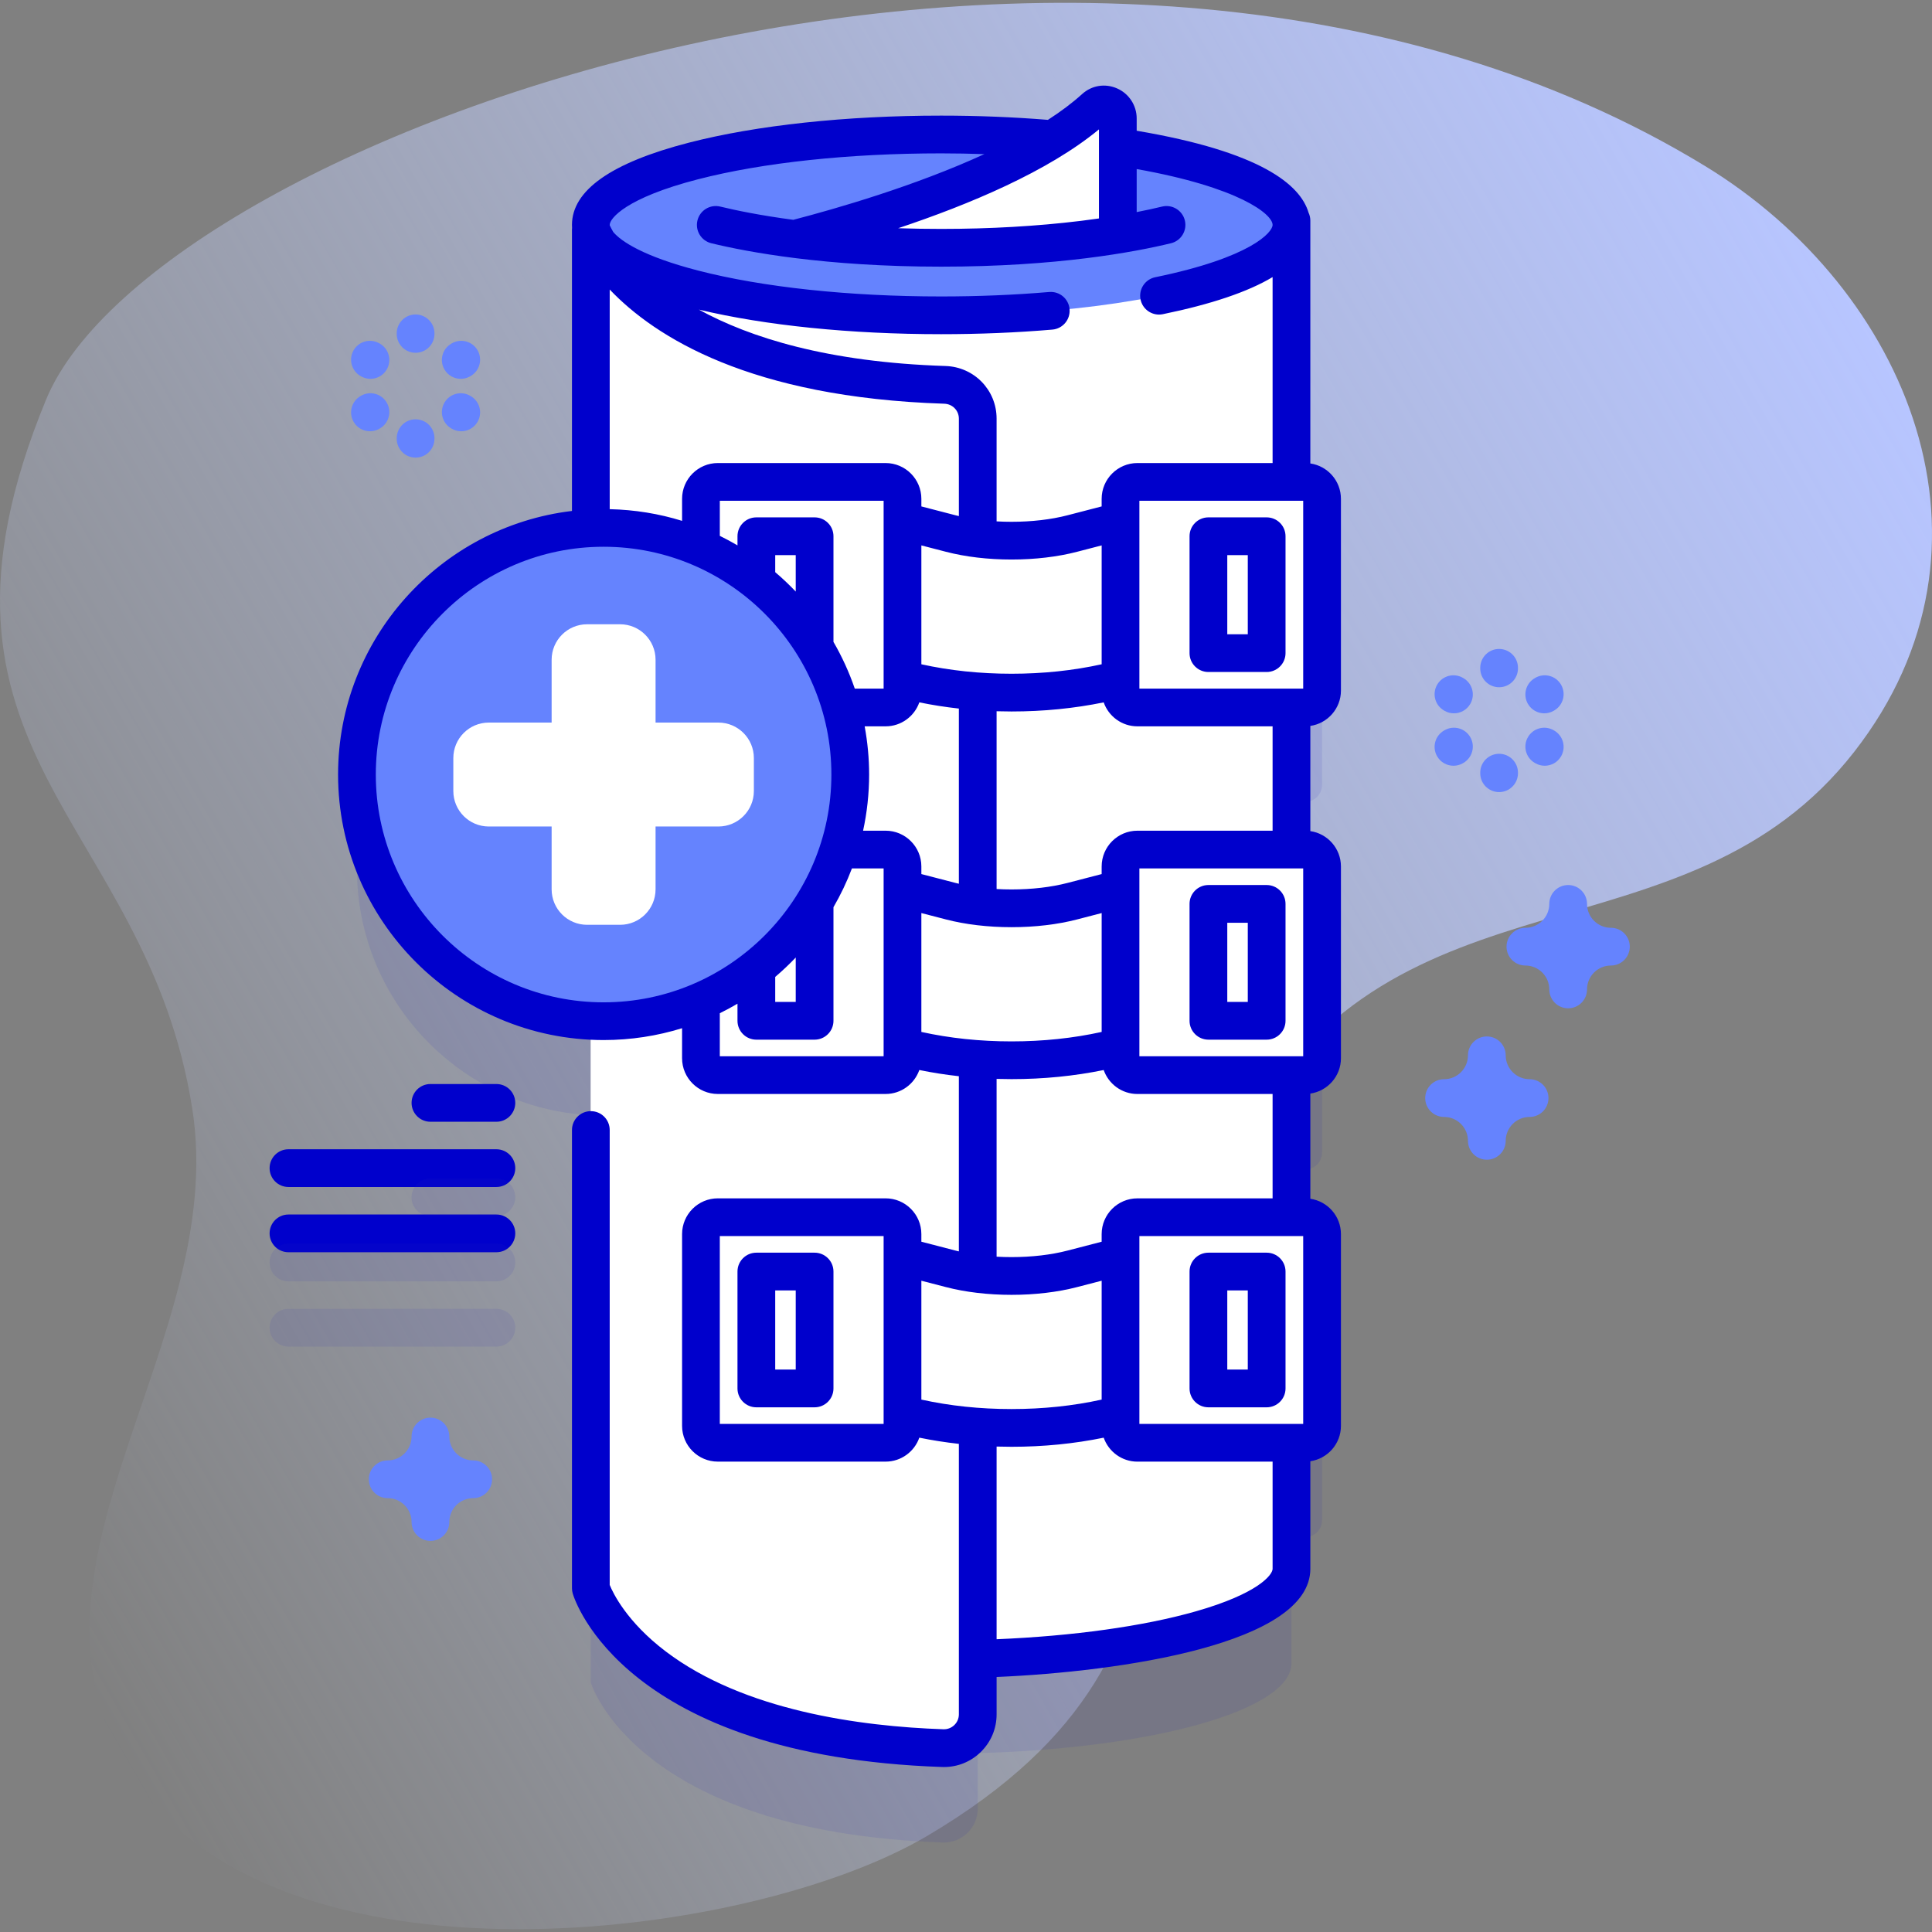 <svg id="Capa_1" enable-background="new 0 0 512 512" height="512" viewBox="0 0 512 512" width="512" xmlns="http://www.w3.org/2000/svg" xmlns:xlink="http://www.w3.org/1999/xlink"><rect x="0" y="0" width="512" height="512" fill="#808080" stroke="none"/><linearGradient id="SVGID_1_" gradientUnits="userSpaceOnUse" x1="-21.409" x2="490.399" y1="373.272" y2="77.779"><stop offset="0" stop-color="#d2deff" stop-opacity="0"/><stop offset="1" stop-color="#b7c5ff"/></linearGradient><g><path d="m451.798 43.963c-160.556-97.869-410.51-8.611-439.594 61.949-38.908 94.393 26.578 110.528 38.743 187.874 9.761 62.061-51.182 121.495-16.394 176.282 37.882 59.663 163.465 44.681 211.198 16.447 87.376-51.682 43.309-112.012 84.684-187.299 39.408-71.707 116.244-42.625 160.961-99.99 42.5-54.521 14.311-122.402-39.598-155.263z" fill="url(#SVGID_1_)"/><g><g><path d="m345.888 212.485c2.471 0 4.474-2.003 4.474-4.474v-50.826c0-2.471-2.003-4.474-4.474-4.474h-3.633v-69.265h-.113c-2.341-12.695-42.959-22.802-92.727-22.802s-90.385 10.107-92.727 22.802h-.111v2.314 79.22c-34.529 1.76-61.985 30.314-61.985 65.28s27.456 63.52 61.985 65.28v145.216 5.145s11.711 39.572 93.262 42.375c5.061.169 9.274-3.885 9.274-8.945v-14.738c46.715-1.252 83.141-11.448 83.141-23.837v-33.406h3.633c2.471 0 4.474-2.003 4.474-4.474v-50.826c0-2.471-2.003-4.474-4.474-4.474h-3.633v-37.658h3.633c2.471 0 4.474-2.003 4.474-4.474v-50.826c0-2.471-2.003-4.474-4.474-4.474h-3.633v-37.658h3.634z" fill="#2626bc" opacity=".1"/><g><g><g><path d="m342.255 58.446v357.311c0 13.234-41.566 23.967-92.839 23.967s-92.839-10.732-92.839-23.967v-357.311z" fill="#fff"/></g><g><path d="m157.007 60.757-.428-1.153s.124.415.428 1.153z" fill="#ffc599"/><path d="m259.114 110.932v343.4c0 5.06-4.214 9.115-9.274 8.945-81.551-2.803-93.262-42.375-93.262-42.375v-360.142c2.69 6.537 20.092 38.857 93.826 41.227 4.844.16 8.71 4.101 8.71 8.945z" fill="#fff"/></g><ellipse cx="249.416" cy="59.604" fill="#6583fe" rx="92.836" ry="23.96"/><path d="m296.233 31.385v30.8c-12.331 2.022-28.08 3.481-46.817 3.481-14.926 0-27.954-.922-38.871-2.327 18.747-4.823 60.052-16.975 79.568-34.692 2.352-2.139 6.12-.439 6.12 2.738z" fill="#fff"/></g><g><g><path d="m302.994 136.507v41.896l-6.425 1.673c-8.886 2.3-18.478 3.472-28.509 3.472s-19.624-1.172-28.509-3.472l-6.425-1.673v-41.896l18.8 4.877c4.769 1.244 10.353 1.897 16.134 1.897s11.364-.653 16.134-1.897z" fill="#fff"/></g><g fill="#fff"><path d="m185.757 132.185v50.826c0 2.471 2.003 4.474 4.474 4.474h44.464c2.471 0 4.474-2.003 4.474-4.474v-50.826c0-2.471-2.003-4.474-4.474-4.474h-44.464c-2.471 0-4.474 2.003-4.474 4.474zm30.12 40.902h-15.436v-30.979h15.436z"/><path d="m350.362 183.011v-50.826c0-2.471-2.003-4.474-4.474-4.474h-44.464c-2.471 0-4.474 2.003-4.474 4.474v50.826c0 2.471 2.003 4.474 4.474 4.474h44.464c2.471 0 4.474-2.003 4.474-4.474zm-30.12-40.902h15.436v30.979h-15.436z"/></g></g><g><g><path d="m302.994 233.939v41.896l-6.425 1.673c-8.886 2.3-18.478 3.472-28.509 3.472s-19.624-1.172-28.509-3.472l-6.425-1.673v-41.896l18.8 4.877c4.769 1.244 10.353 1.897 16.134 1.897s11.364-.653 16.134-1.897z" fill="#fff"/></g><g fill="#fff"><path d="m185.757 229.617v50.826c0 2.471 2.003 4.474 4.474 4.474h44.464c2.471 0 4.474-2.003 4.474-4.474v-50.826c0-2.471-2.003-4.474-4.474-4.474h-44.464c-2.471 0-4.474 2.003-4.474 4.474zm30.12 40.903h-15.436v-30.979h15.436z"/><path d="m350.362 280.444v-50.826c0-2.471-2.003-4.474-4.474-4.474h-44.464c-2.471 0-4.474 2.003-4.474 4.474v50.826c0 2.471 2.003 4.474 4.474 4.474h44.464c2.471 0 4.474-2.003 4.474-4.474zm-30.12-40.903h15.436v30.979h-15.436z"/></g></g><g><g><path d="m302.994 331.372v41.896l-6.425 1.673c-8.886 2.3-18.478 3.472-28.509 3.472s-19.624-1.172-28.509-3.472l-6.425-1.673v-41.896l18.8 4.877c4.769 1.244 10.353 1.897 16.134 1.897s11.364-.653 16.134-1.897z" fill="#fff"/></g><g fill="#fff"><path d="m185.757 327.05v50.826c0 2.471 2.003 4.474 4.474 4.474h44.464c2.471 0 4.474-2.003 4.474-4.474v-50.826c0-2.471-2.003-4.474-4.474-4.474h-44.464c-2.471 0-4.474 2.003-4.474 4.474zm30.12 40.903h-15.436v-30.979h15.436z"/><path d="m350.362 377.876v-50.826c0-2.471-2.003-4.474-4.474-4.474h-44.464c-2.471 0-4.474 2.003-4.474 4.474v50.826c0 2.471 2.003 4.474 4.474 4.474h44.464c2.471 0 4.474-2.003 4.474-4.474zm-30.12-40.902h15.436v30.979h-15.436z"/></g></g></g><g><circle cx="159.96" cy="205.261" fill="#6583fe" r="65.367"/><path d="m190.376 191.489h-16.645v-16.645c0-5.195-4.211-9.406-9.406-9.406h-8.731c-5.195 0-9.406 4.211-9.406 9.406v16.645h-16.645c-5.195 0-9.406 4.211-9.406 9.406v8.731c0 5.195 4.211 9.406 9.406 9.406h16.645v16.645c0 5.195 4.211 9.406 9.406 9.406h8.731c5.195 0 9.406-4.211 9.406-9.406v-16.645h16.645c5.195 0 9.406-4.211 9.406-9.406v-8.731c0-5.195-4.211-9.406-9.406-9.406z" fill="#fff"/></g><g fill="#00c"><path d="m355.361 183.011v-50.826c0-4.76-3.531-8.699-8.109-9.364v-64.374c0-.751-.177-1.456-.474-2.095-2.176-7.388-12.616-16.146-45.546-21.703v-3.265c0-3.435-2.03-6.553-5.173-7.943-3.174-1.405-6.744-.83-9.308 1.502-2.618 2.376-5.681 4.65-9.042 6.822-9.128-.741-18.639-1.123-28.295-1.123-25.207 0-48.964 2.548-66.894 7.176-20.532 5.299-30.942 12.628-30.942 21.784 0 .275.011.548.029.82-.007.112-.029.22-.029.333v74.653c-34.862 4.159-61.986 33.887-61.986 69.85 0 38.8 31.566 70.367 70.367 70.367 7.237 0 14.221-1.101 20.797-3.139v7.955c0 5.224 4.25 9.474 9.474 9.474h44.464c4.128 0 7.639-2.659 8.934-6.35 3.415.701 6.912 1.25 10.48 1.644v46.42c-.31-.074-.625-.144-.928-.223l-9.012-2.338v-2.022c0-5.224-4.25-9.474-9.474-9.474h-44.464c-5.224 0-9.474 4.25-9.474 9.474v50.826c0 5.224 4.25 9.474 9.474 9.474h44.464c4.128 0 7.639-2.658 8.934-6.35 3.415.701 6.912 1.25 10.48 1.644v71.685c0 1.079-.428 2.086-1.205 2.837-.781.754-1.807 1.148-2.894 1.112-22.16-.762-52.913-4.957-73.574-20.617-10.372-7.86-14.016-15.555-14.857-17.629v-120.56c0-2.761-2.239-5-5-5s-5 2.239-5 5v121.439c0 .48.069.958.206 1.419.52 1.756 13.7 43.053 97.882 45.946.165.006.331.008.496.008 3.636 0 7.061-1.382 9.69-3.922 2.745-2.652 4.257-6.214 4.257-10.029v-9.909c33.016-1.416 83.143-8.767 83.143-28.659v-28.521c4.578-.665 8.109-4.605 8.109-9.364v-50.826c0-4.76-3.531-8.699-8.109-9.364v-27.878c4.578-.665 8.109-4.605 8.109-9.364v-50.826c0-4.76-3.531-8.699-8.109-9.364v-27.878c4.578-.666 8.109-4.606 8.109-9.365zm-121.192 194.339h-43.412v-49.774h43.412zm111.192-147.206v49.774h-43.411v-49.774zm-43.937-10c-5.224 0-9.474 4.25-9.474 9.474v2.021l-9.019 2.34c-4.354 1.135-9.496 1.735-14.872 1.735-1.334 0-2.653-.037-3.95-.11v-47.115c1.31.039 2.626.06 3.95.06 8.474 0 16.661-.819 24.431-2.413 1.295 3.691 4.805 6.35 8.933 6.35h35.828v27.659h-35.827zm-9.474 53.328c-7.533 1.664-15.552 2.509-23.891 2.509-8.341 0-16.361-.845-23.89-2.508v-31.503l6.495 1.685c5.165 1.347 11.181 2.059 17.396 2.059s12.23-.712 17.39-2.057l6.501-1.687v31.502zm-86.509-14.581c1.902-1.616 3.715-3.332 5.436-5.138v11.767h-5.436zm5.436-102.122c-1.721-1.806-3.533-3.523-5.436-5.139v-4.522h5.436zm10 13.338v-27.999c0-2.761-2.239-5-5-5h-15.436c-2.761 0-5 2.239-5 5v2.424c-1.528-.896-3.086-1.745-4.684-2.526v-9.295h43.412v49.774h-7.647c-1.486-4.332-3.382-8.472-5.645-12.378zm-30.646-47.396c-5.224 0-9.474 4.25-9.474 9.474v5.848c-6.082-1.886-12.52-2.946-19.178-3.098v-58.206c11.974 12.578 37.225 28.605 88.664 30.26 2.168.069 3.867 1.803 3.867 3.947v25.831c-.31-.074-.625-.144-.928-.223l-9.012-2.338v-2.021c0-5.224-4.25-9.474-9.474-9.474zm53.938 21.826 6.495 1.685c5.165 1.347 11.181 2.059 17.396 2.059s12.23-.712 17.39-2.057l6.501-1.687v31.502c-7.533 1.664-15.552 2.509-23.891 2.509-8.341 0-16.361-.845-23.89-2.508v-31.503zm101.192-11.826v49.774h-43.411v-49.774zm-54.129-98.422v23.602c-.13.019-.262.037-.393.056-1.437.204-2.891.399-4.37.581-.033.004-.065.008-.098.012-11.411 1.396-24.008 2.126-36.955 2.126-3.804 0-7.551-.062-11.235-.182-.052-.002-.102-.004-.154-.005 18.799-6.265 39.751-15.055 53.205-26.19zm-106.212 13.214c17.138-4.423 40.007-6.859 64.395-6.859 3.849 0 7.663.078 11.448.2-18.392 8.447-39.297 14.462-50.633 17.41-8.672-1.148-15.151-2.488-19.361-3.509-2.684-.653-5.387.997-6.038 3.68-.651 2.684.997 5.387 3.68 6.038 9.553 2.317 30.168 6.205 60.903 6.205s51.351-3.887 60.904-6.205c2.684-.651 4.331-3.354 3.681-6.038-.651-2.683-3.353-4.332-6.038-3.68-1.82.441-4.069.943-6.729 1.462v-11.406c27.081 4.817 36.02 11.948 36.02 14.804 0 1.94-5.714 8.652-31.101 13.863-2.705.555-4.447 3.198-3.892 5.903.485 2.366 2.567 3.996 4.892 3.996.333 0 .671-.034 1.011-.103 12.852-2.638 22.56-5.925 29.089-9.83v49.278h-35.828c-5.224 0-9.474 4.25-9.474 9.474v2.021l-9.019 2.34c-4.354 1.135-9.496 1.735-14.872 1.735-1.334 0-2.653-.037-3.95-.11v-27.235c0-7.574-5.95-13.698-13.545-13.942-31.251-1.005-51.871-7.538-65.35-14.944 17.584 4.206 40.232 6.514 64.202 6.514 10.063 0 19.979-.409 29.474-1.216 2.751-.234 4.792-2.654 4.559-5.405-.233-2.752-2.634-4.788-5.406-4.559-9.214.783-18.845 1.18-28.627 1.18-24.388 0-47.258-2.436-64.395-6.859-14.477-3.736-20.44-7.751-22.504-10.225-.402-.703-.705-1.296-.928-1.765-.004-.038-.008-.076-.008-.111-.001-1.684 4.21-7.139 23.44-12.102zm-85.427 157.758c0-33.286 27.08-60.367 60.367-60.367 33.286 0 60.367 27.081 60.367 60.367s-27.081 60.367-60.367 60.367c-33.287-.001-60.367-27.081-60.367-60.367zm134.576 74.657h-43.412v-11.402c1.598-.781 3.157-1.63 4.684-2.526v4.531c0 2.761 2.239 5 5 5h15.436c2.761 0 5-2.239 5-5v-30.105c1.894-3.269 3.536-6.699 4.891-10.271h8.401zm-5.441-59.774c1.038-4.801 1.599-9.776 1.599-14.883 0-4.364-.42-8.63-1.184-12.776h5.552c4.128 0 7.639-2.658 8.934-6.35 3.415.701 6.912 1.25 10.48 1.644v46.42c-.31-.074-.625-.144-.928-.223l-9.012-2.338v-2.021c0-5.224-4.25-9.474-9.474-9.474h-5.967zm35.381 65.777c1.31.039 2.626.06 3.95.06 8.474 0 16.661-.819 24.431-2.413 1.295 3.691 4.805 6.35 8.933 6.35h35.828v27.658h-35.828c-5.224 0-9.474 4.25-9.474 9.474v2.021l-9.019 2.34c-4.354 1.135-9.496 1.735-14.872 1.735-1.334 0-2.653-.037-3.95-.11v-47.115zm81.252 41.655v49.774h-43.411v-49.774zm-94.697 13.511c5.165 1.347 11.181 2.059 17.396 2.059s12.23-.712 17.39-2.057l6.501-1.687v31.502c-7.533 1.664-15.552 2.509-23.891 2.509-8.341 0-16.361-.845-23.89-2.508v-31.502zm66.167 85.957c-13.851 3.941-32.42 6.524-52.722 7.37v-51.061c1.31.039 2.626.06 3.95.06 8.474 0 16.661-.819 24.431-2.413 1.295 3.691 4.805 6.35 8.933 6.35h35.828v28.411c.001 1.522-3.668 6.516-20.42 11.283z"/><path d="m320.242 178.087h15.436c2.762 0 5-2.239 5-5v-30.979c0-2.761-2.238-5-5-5h-15.436c-2.762 0-5 2.239-5 5v30.979c0 2.762 2.239 5 5 5zm5-30.979h5.436v20.979h-5.436z"/><path d="m320.242 275.52h15.436c2.762 0 5-2.239 5-5v-30.979c0-2.761-2.238-5-5-5h-15.436c-2.762 0-5 2.239-5 5v30.979c0 2.761 2.239 5 5 5zm5-30.979h5.436v20.979h-5.436z"/><path d="m200.441 372.953h15.436c2.761 0 5-2.239 5-5v-30.979c0-2.761-2.239-5-5-5h-15.436c-2.761 0-5 2.239-5 5v30.979c0 2.761 2.239 5 5 5zm5-30.979h5.436v20.979h-5.436z"/><path d="m320.242 372.953h15.436c2.762 0 5-2.239 5-5v-30.979c0-2.761-2.238-5-5-5h-15.436c-2.762 0-5 2.239-5 5v30.979c0 2.761 2.239 5 5 5zm5-30.979h5.436v20.979h-5.436z"/><path d="m131.551 287.277h-17.479c-2.761 0-5 2.239-5 5s2.239 5 5 5h17.479c2.761 0 5-2.239 5-5s-2.239-5-5-5z"/><path d="m131.551 304.567h-55.104c-2.761 0-5 2.239-5 5s2.239 5 5 5h55.104c2.761 0 5-2.239 5-5s-2.239-5-5-5z"/><path d="m131.551 321.857h-55.104c-2.761 0-5 2.239-5 5s2.239 5 5 5h55.104c2.761 0 5-2.239 5-5s-2.239-5-5-5z"/></g><g opacity=".1"><g><path d="m131.551 322.277h-17.479c-2.761 0-5-2.239-5-5s2.239-5 5-5h17.479c2.761 0 5 2.239 5 5s-2.239 5-5 5z" fill="#2626bc"/></g><g><path d="m131.551 339.567h-55.104c-2.761 0-5-2.239-5-5s2.239-5 5-5h55.104c2.761 0 5 2.239 5 5s-2.239 5-5 5z" fill="#2626bc"/></g><g><path d="m131.551 356.857h-55.104c-2.761 0-5-2.239-5-5s2.239-5 5-5h55.104c2.761 0 5 2.239 5 5s-2.239 5-5 5z" fill="#2626bc"/></g></g></g><g fill="#6583fe"><path d="m394.027 307.334c-2.762 0-5-2.239-5-5 0-3.492-2.841-6.333-6.333-6.333-2.762 0-5-2.239-5-5s2.238-5 5-5c3.492 0 6.333-2.841 6.333-6.333 0-2.761 2.238-5 5-5s5 2.239 5 5c0 3.492 2.842 6.333 6.334 6.333 2.762 0 5 2.239 5 5s-2.238 5-5 5c-3.492 0-6.334 2.841-6.334 6.333 0 2.761-2.238 5-5 5z"/><g><g><path d="m110.137 93.489c-2.761 0-5-2.239-5-5v-.15c0-2.761 2.239-5 5-5s5 2.239 5 5v.15c0 2.762-2.239 5-5 5z"/><path d="m110.137 121.273c-2.761 0-5-2.239-5-5v-.15c0-2.761 2.239-5 5-5s5 2.239 5 5v.15c0 2.762-2.239 5-5 5z"/></g><g><path d="m98.167 100.399c-.85 0-1.711-.217-2.5-.674l-.13-.075c-2.39-1.384-3.205-4.442-1.822-6.832 1.383-2.389 4.442-3.206 6.832-1.822l.13.075c2.39 1.384 3.205 4.442 1.822 6.833-.927 1.6-2.606 2.495-4.332 2.495z"/><path d="m122.229 114.291c-.848 0-1.706-.216-2.493-.67l-.13-.075c-2.392-1.379-3.213-4.437-1.833-6.829s4.437-3.213 6.829-1.833l.13.075c2.392 1.379 3.213 4.437 1.833 6.829-.926 1.605-2.608 2.503-4.336 2.503z"/></g><g><path d="m98.046 114.291c-1.726 0-3.405-.895-4.332-2.496-1.384-2.39-.568-5.449 1.822-6.832l.13-.075c2.391-1.383 5.45-.568 6.832 1.822 1.384 2.39.568 5.449-1.822 6.833l-.13.075c-.788.456-1.65.673-2.5.673z"/><path d="m122.108 100.399c-1.729 0-3.41-.898-4.336-2.503-1.38-2.392-.559-5.45 1.833-6.829l.13-.075c2.391-1.382 5.449-.559 6.829 1.833s.559 5.45-1.833 6.829l-.13.075c-.787.454-1.646.67-2.493.67z"/></g></g><g><g><path d="m397.278 182.129c-2.762 0-5-2.239-5-5v-.15c0-2.761 2.238-5 5-5s5 2.239 5 5v.15c0 2.762-2.238 5-5 5z"/><path d="m397.278 209.914c-2.762 0-5-2.239-5-5v-.15c0-2.761 2.238-5 5-5s5 2.239 5 5v.15c0 2.761-2.238 5-5 5z"/></g><g><path d="m385.308 189.039c-.846 0-1.702-.215-2.488-.667l-.13-.075c-2.394-1.376-3.218-4.433-1.841-6.827 1.376-2.393 4.432-3.219 6.827-1.841l.13.075c2.393 1.376 3.218 4.433 1.841 6.827-.925 1.608-2.608 2.508-4.339 2.508z"/><path d="m409.369 202.931c-.846 0-1.702-.215-2.488-.667l-.13-.075c-2.394-1.376-3.218-4.433-1.841-6.827 1.376-2.394 4.432-3.219 6.827-1.841l.13.075c2.393 1.376 3.218 4.433 1.841 6.827-.925 1.608-2.607 2.508-4.339 2.508z"/></g><g><path d="m385.188 202.931c-1.731 0-3.414-.9-4.339-2.508-1.377-2.394-.553-5.451 1.841-6.827l.13-.075c2.396-1.378 5.451-.552 6.827 1.841 1.377 2.394.553 5.451-1.841 6.827l-.13.075c-.786.452-1.643.667-2.488.667z"/><path d="m409.249 189.039c-1.731 0-3.414-.9-4.339-2.508-1.377-2.394-.553-5.451 1.841-6.827l.13-.075c2.396-1.377 5.451-.552 6.827 1.841 1.377 2.394.553 5.451-1.841 6.827l-.13.075c-.786.452-1.642.667-2.488.667z"/></g></g><path d="m415.577 267.208c-2.762 0-5-2.239-5-5 0-3.492-2.841-6.333-6.333-6.333-2.762 0-5-2.239-5-5s2.238-5 5-5c3.492 0 6.333-2.841 6.333-6.333 0-2.761 2.238-5 5-5s5 2.239 5 5c0 3.492 2.841 6.333 6.333 6.333 2.762 0 5 2.239 5 5s-2.238 5-5 5c-3.492 0-6.333 2.841-6.333 6.333 0 2.761-2.238 5-5 5z"/><path d="m114.072 408.356c-2.761 0-5-2.239-5-5 0-3.492-2.841-6.333-6.333-6.333-2.761 0-5-2.239-5-5s2.239-5 5-5c3.492 0 6.333-2.841 6.333-6.333 0-2.761 2.239-5 5-5s5 2.239 5 5c0 3.492 2.841 6.333 6.333 6.333 2.761 0 5 2.239 5 5s-2.239 5-5 5c-3.492 0-6.333 2.841-6.333 6.333 0 2.761-2.239 5-5 5z"/></g></g></g></svg>